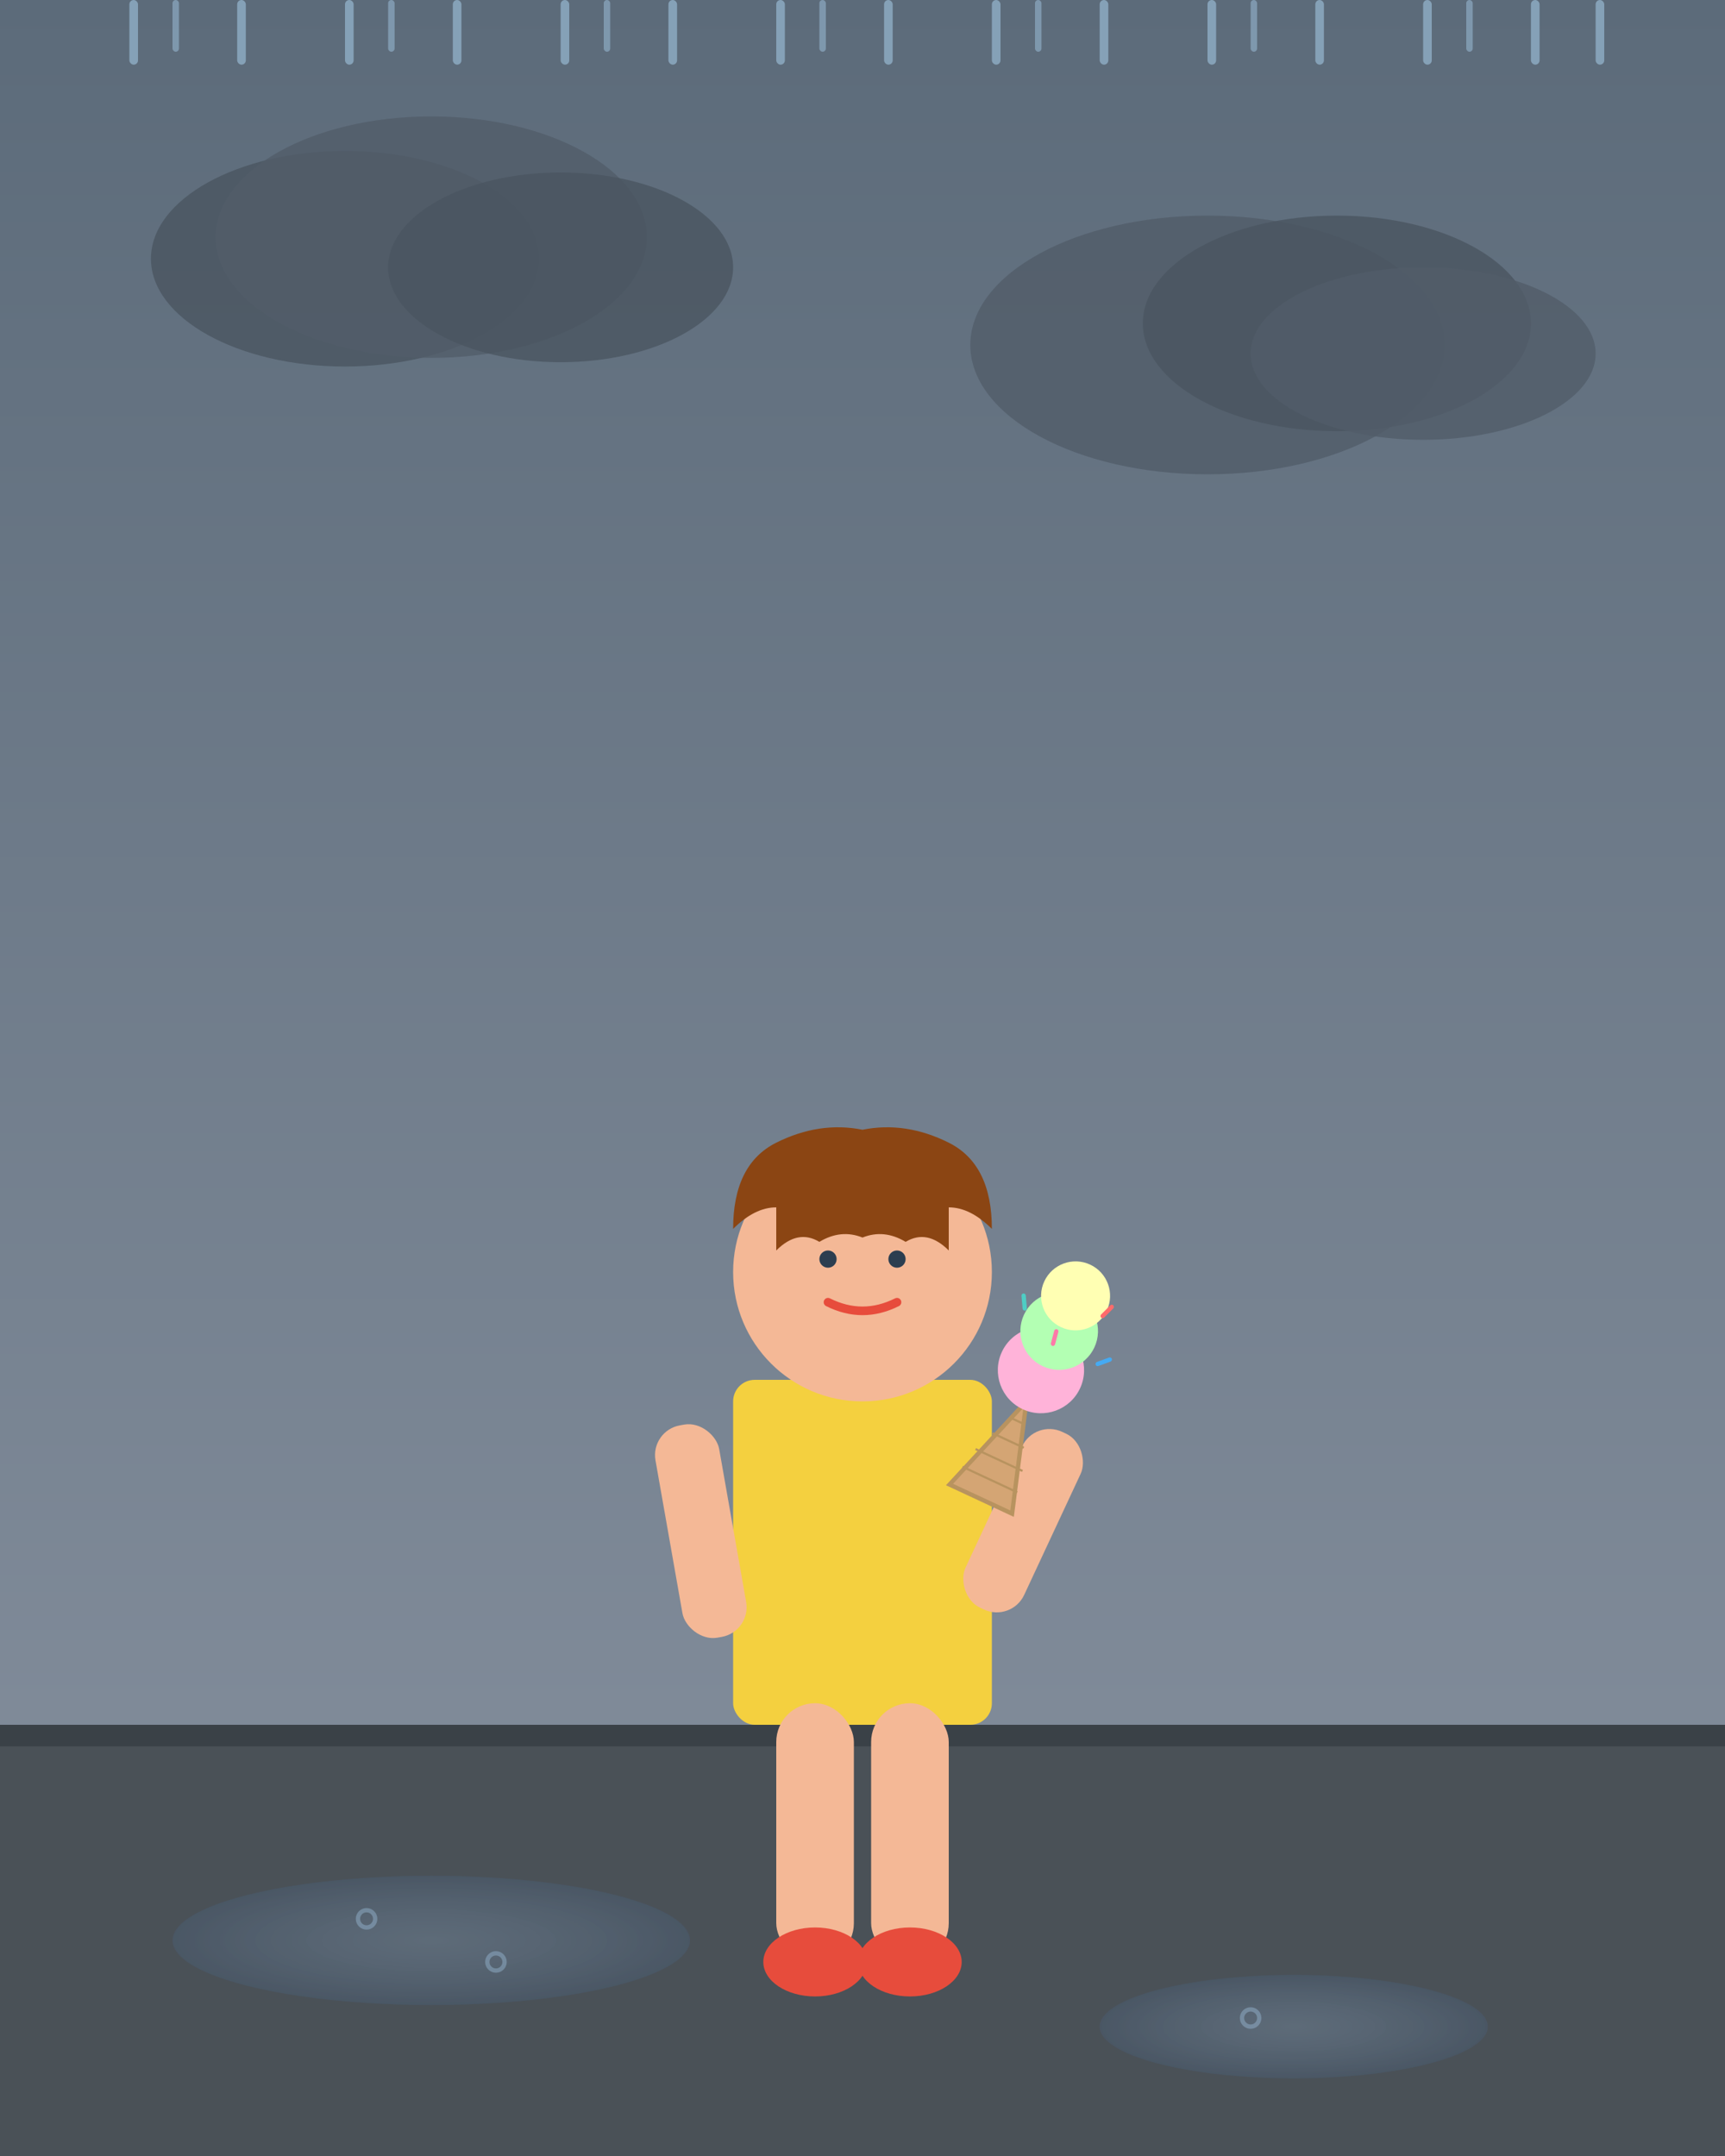 <?xml version="1.0" encoding="UTF-8"?>
<svg xmlns="http://www.w3.org/2000/svg" viewBox="0 0 400 500" width="400" height="500">
  <rect x="0" y="0" width="400" height="500" fill="#333333" stroke="none"/>
  <defs>
    <!-- Rain animation -->
    <style>
      @keyframes rain {
        0% { transform: translateY(-20px); opacity: 0; }
        10% { opacity: 1; }
        90% { opacity: 1; }
        100% { transform: translateY(520px); opacity: 0; }
      }
      .raindrop {
        animation: rain 1.5s linear infinite;
      }
      .raindrop:nth-child(2n) { animation-delay: 0.2s; }
      .raindrop:nth-child(3n) { animation-delay: 0.4s; }
      .raindrop:nth-child(5n) { animation-delay: 0.6s; }
      .raindrop:nth-child(7n) { animation-delay: 0.8s; }
    </style>

    <!-- Gradient for sky -->
    <linearGradient id="skyGradient" x1="0%" y1="0%" x2="0%" y2="100%">
      <stop offset="0%" style="stop-color:#5c6b7a;stop-opacity:1" />
      <stop offset="100%" style="stop-color:#8892a0;stop-opacity:1" />
    </linearGradient>

    <!-- Gradient for puddles -->
    <radialGradient id="puddleGradient">
      <stop offset="0%" style="stop-color:#6b7d8f;stop-opacity:0.6" />
      <stop offset="100%" style="stop-color:#4a5868;stop-opacity:0.8" />
    </radialGradient>
  </defs>

  <!-- Background -->
  <rect width="400" height="500" fill="url(#skyGradient)"/>

  <!-- Clouds -->
  <g id="clouds">
    <ellipse cx="80" cy="60" rx="45" ry="25" fill="#4a5560" opacity="0.8"/>
    <ellipse cx="100" cy="55" rx="50" ry="28" fill="#525d69" opacity="0.8"/>
    <ellipse cx="130" cy="62" rx="40" ry="22" fill="#4a5560" opacity="0.8"/>

    <ellipse cx="280" cy="80" rx="55" ry="30" fill="#525d69" opacity="0.8"/>
    <ellipse cx="310" cy="75" rx="45" ry="25" fill="#4a5560" opacity="0.8"/>
    <ellipse cx="330" cy="82" rx="40" ry="20" fill="#525d69" opacity="0.8"/>
  </g>

  <!-- Ground/Street -->
  <rect x="0" y="400" width="400" height="100" fill="#4a5157"/>
  <rect x="0" y="400" width="400" height="5" fill="#3a4147"/>

  <!-- Puddles -->
  <ellipse cx="100" cy="450" rx="60" ry="15" fill="url(#puddleGradient)"/>
  <ellipse cx="300" cy="470" rx="45" ry="12" fill="url(#puddleGradient)"/>

  <!-- Girl -->
  <g id="girl" transform="translate(200, 280)">
    <!-- Body -->
    <rect x="-30" y="40" width="60" height="80" rx="5" fill="#f4d03f"/>

    <!-- Arms -->
    <rect x="-45" y="50" width="15" height="50" rx="7" fill="#f4b896" transform="rotate(-10 -37 75)"/>
    <rect x="30" y="50" width="15" height="45" rx="7" fill="#f4b896" transform="rotate(25 37 72)"/>

    <!-- Legs -->
    <rect x="-20" y="115" width="18" height="60" rx="9" fill="#f4b896"/>
    <rect x="2" y="115" width="18" height="60" rx="9" fill="#f4b896"/>

    <!-- Shoes -->
    <ellipse cx="-11" cy="175" rx="12" ry="8" fill="#e74c3c"/>
    <ellipse cx="11" cy="175" rx="12" ry="8" fill="#e74c3c"/>

    <!-- Head -->
    <circle cx="0" cy="15" r="30" fill="#f4b896"/>

    <!-- Hair -->
    <path d="M -30 5 Q -30 -10 -20 -15 Q -10 -20 0 -18 Q 10 -20 20 -15 Q 30 -10 30 5 Q 25 0 20 0 L 20 10 Q 15 5 10 8 Q 5 5 0 7 Q -5 5 -10 8 Q -15 5 -20 10 L -20 0 Q -25 0 -30 5" fill="#8b4513"/>

    <!-- Eyes -->
    <circle cx="-8" cy="12" r="2" fill="#2c3e50"/>
    <circle cx="8" cy="12" r="2" fill="#2c3e50"/>

    <!-- Smile -->
    <path d="M -8 22 Q 0 26 8 22" stroke="#e74c3c" stroke-width="2" fill="none" stroke-linecap="round"/>

    <!-- Ice cream cone in hand -->
    <g transform="translate(38, 45) rotate(25)">
      <!-- Cone -->
      <path d="M 0 0 L -8 25 L 8 25 Z" fill="#d4a574" stroke="#b8935f" stroke-width="1"/>
      <!-- Waffle pattern -->
      <line x1="-2" y1="5" x2="2" y2="5" stroke="#b8935f" stroke-width="0.5"/>
      <line x1="-4" y1="10" x2="4" y2="10" stroke="#b8935f" stroke-width="0.5"/>
      <line x1="-6" y1="15" x2="6" y2="15" stroke="#b8935f" stroke-width="0.5"/>
      <line x1="-7" y1="20" x2="7" y2="20" stroke="#b8935f" stroke-width="0.5"/>

      <!-- Ice cream scoops -->
      <circle cx="0" cy="-8" r="10" fill="#ffb3d9"/>
      <circle cx="0" cy="-18" r="9" fill="#b3ffb3"/>
      <circle cx="0" cy="-27" r="8" fill="#ffffb3"/>

      <!-- Sprinkles -->
      <rect x="-2" y="-30" width="1" height="4" rx="0.5" fill="#ff6b6b" transform="rotate(20)"/>
      <rect x="1" y="-25" width="1" height="4" rx="0.5" fill="#4ecdc4" transform="rotate(-30)"/>
      <rect x="-3" y="-22" width="1" height="4" rx="0.5" fill="#45aaf2" transform="rotate(45)"/>
      <rect x="2" y="-18" width="1" height="4" rx="0.5" fill="#fd79a8" transform="rotate(-10)"/>
    </g>
  </g>

  <!-- Rain drops -->
  <g id="raindrops">
    <rect class="raindrop" x="30" y="0" width="2" height="15" rx="1" fill="#a0c4e0" opacity="0.6"/>
    <rect class="raindrop" x="80" y="0" width="2" height="15" rx="1" fill="#a0c4e0" opacity="0.6"/>
    <rect class="raindrop" x="130" y="0" width="2" height="15" rx="1" fill="#a0c4e0" opacity="0.6"/>
    <rect class="raindrop" x="180" y="0" width="2" height="15" rx="1" fill="#a0c4e0" opacity="0.6"/>
    <rect class="raindrop" x="230" y="0" width="2" height="15" rx="1" fill="#a0c4e0" opacity="0.6"/>
    <rect class="raindrop" x="280" y="0" width="2" height="15" rx="1" fill="#a0c4e0" opacity="0.6"/>
    <rect class="raindrop" x="330" y="0" width="2" height="15" rx="1" fill="#a0c4e0" opacity="0.6"/>
    <rect class="raindrop" x="370" y="0" width="2" height="15" rx="1" fill="#a0c4e0" opacity="0.6"/>

    <rect class="raindrop" x="55" y="0" width="2" height="15" rx="1" fill="#a0c4e0" opacity="0.6"/>
    <rect class="raindrop" x="105" y="0" width="2" height="15" rx="1" fill="#a0c4e0" opacity="0.6"/>
    <rect class="raindrop" x="155" y="0" width="2" height="15" rx="1" fill="#a0c4e0" opacity="0.6"/>
    <rect class="raindrop" x="205" y="0" width="2" height="15" rx="1" fill="#a0c4e0" opacity="0.6"/>
    <rect class="raindrop" x="255" y="0" width="2" height="15" rx="1" fill="#a0c4e0" opacity="0.6"/>
    <rect class="raindrop" x="305" y="0" width="2" height="15" rx="1" fill="#a0c4e0" opacity="0.6"/>
    <rect class="raindrop" x="355" y="0" width="2" height="15" rx="1" fill="#a0c4e0" opacity="0.6"/>

    <rect class="raindrop" x="40" y="0" width="1.5" height="12" rx="0.75" fill="#a0c4e0" opacity="0.5"/>
    <rect class="raindrop" x="90" y="0" width="1.5" height="12" rx="0.75" fill="#a0c4e0" opacity="0.5"/>
    <rect class="raindrop" x="140" y="0" width="1.5" height="12" rx="0.75" fill="#a0c4e0" opacity="0.5"/>
    <rect class="raindrop" x="190" y="0" width="1.5" height="12" rx="0.75" fill="#a0c4e0" opacity="0.5"/>
    <rect class="raindrop" x="240" y="0" width="1.5" height="12" rx="0.75" fill="#a0c4e0" opacity="0.5"/>
    <rect class="raindrop" x="290" y="0" width="1.5" height="12" rx="0.75" fill="#a0c4e0" opacity="0.5"/>
    <rect class="raindrop" x="340" y="0" width="1.5" height="12" rx="0.75" fill="#a0c4e0" opacity="0.5"/>
  </g>

  <!-- Splash effects near puddles -->
  <g id="splashes" opacity="0.4">
    <circle cx="85" cy="445" r="2" fill="none" stroke="#a0c4e0" stroke-width="1">
      <animate attributeName="r" values="2;8;2" dur="2s" repeatCount="indefinite"/>
      <animate attributeName="opacity" values="1;0;1" dur="2s" repeatCount="indefinite"/>
    </circle>
    <circle cx="115" cy="455" r="2" fill="none" stroke="#a0c4e0" stroke-width="1">
      <animate attributeName="r" values="2;6;2" dur="1.8s" repeatCount="indefinite"/>
      <animate attributeName="opacity" values="1;0;1" dur="1.8s" repeatCount="indefinite"/>
    </circle>
    <circle cx="290" cy="468" r="2" fill="none" stroke="#a0c4e0" stroke-width="1">
      <animate attributeName="r" values="2;7;2" dur="2.2s" repeatCount="indefinite"/>
      <animate attributeName="opacity" values="1;0;1" dur="2.2s" repeatCount="indefinite"/>
    </circle>
  </g>
</svg>